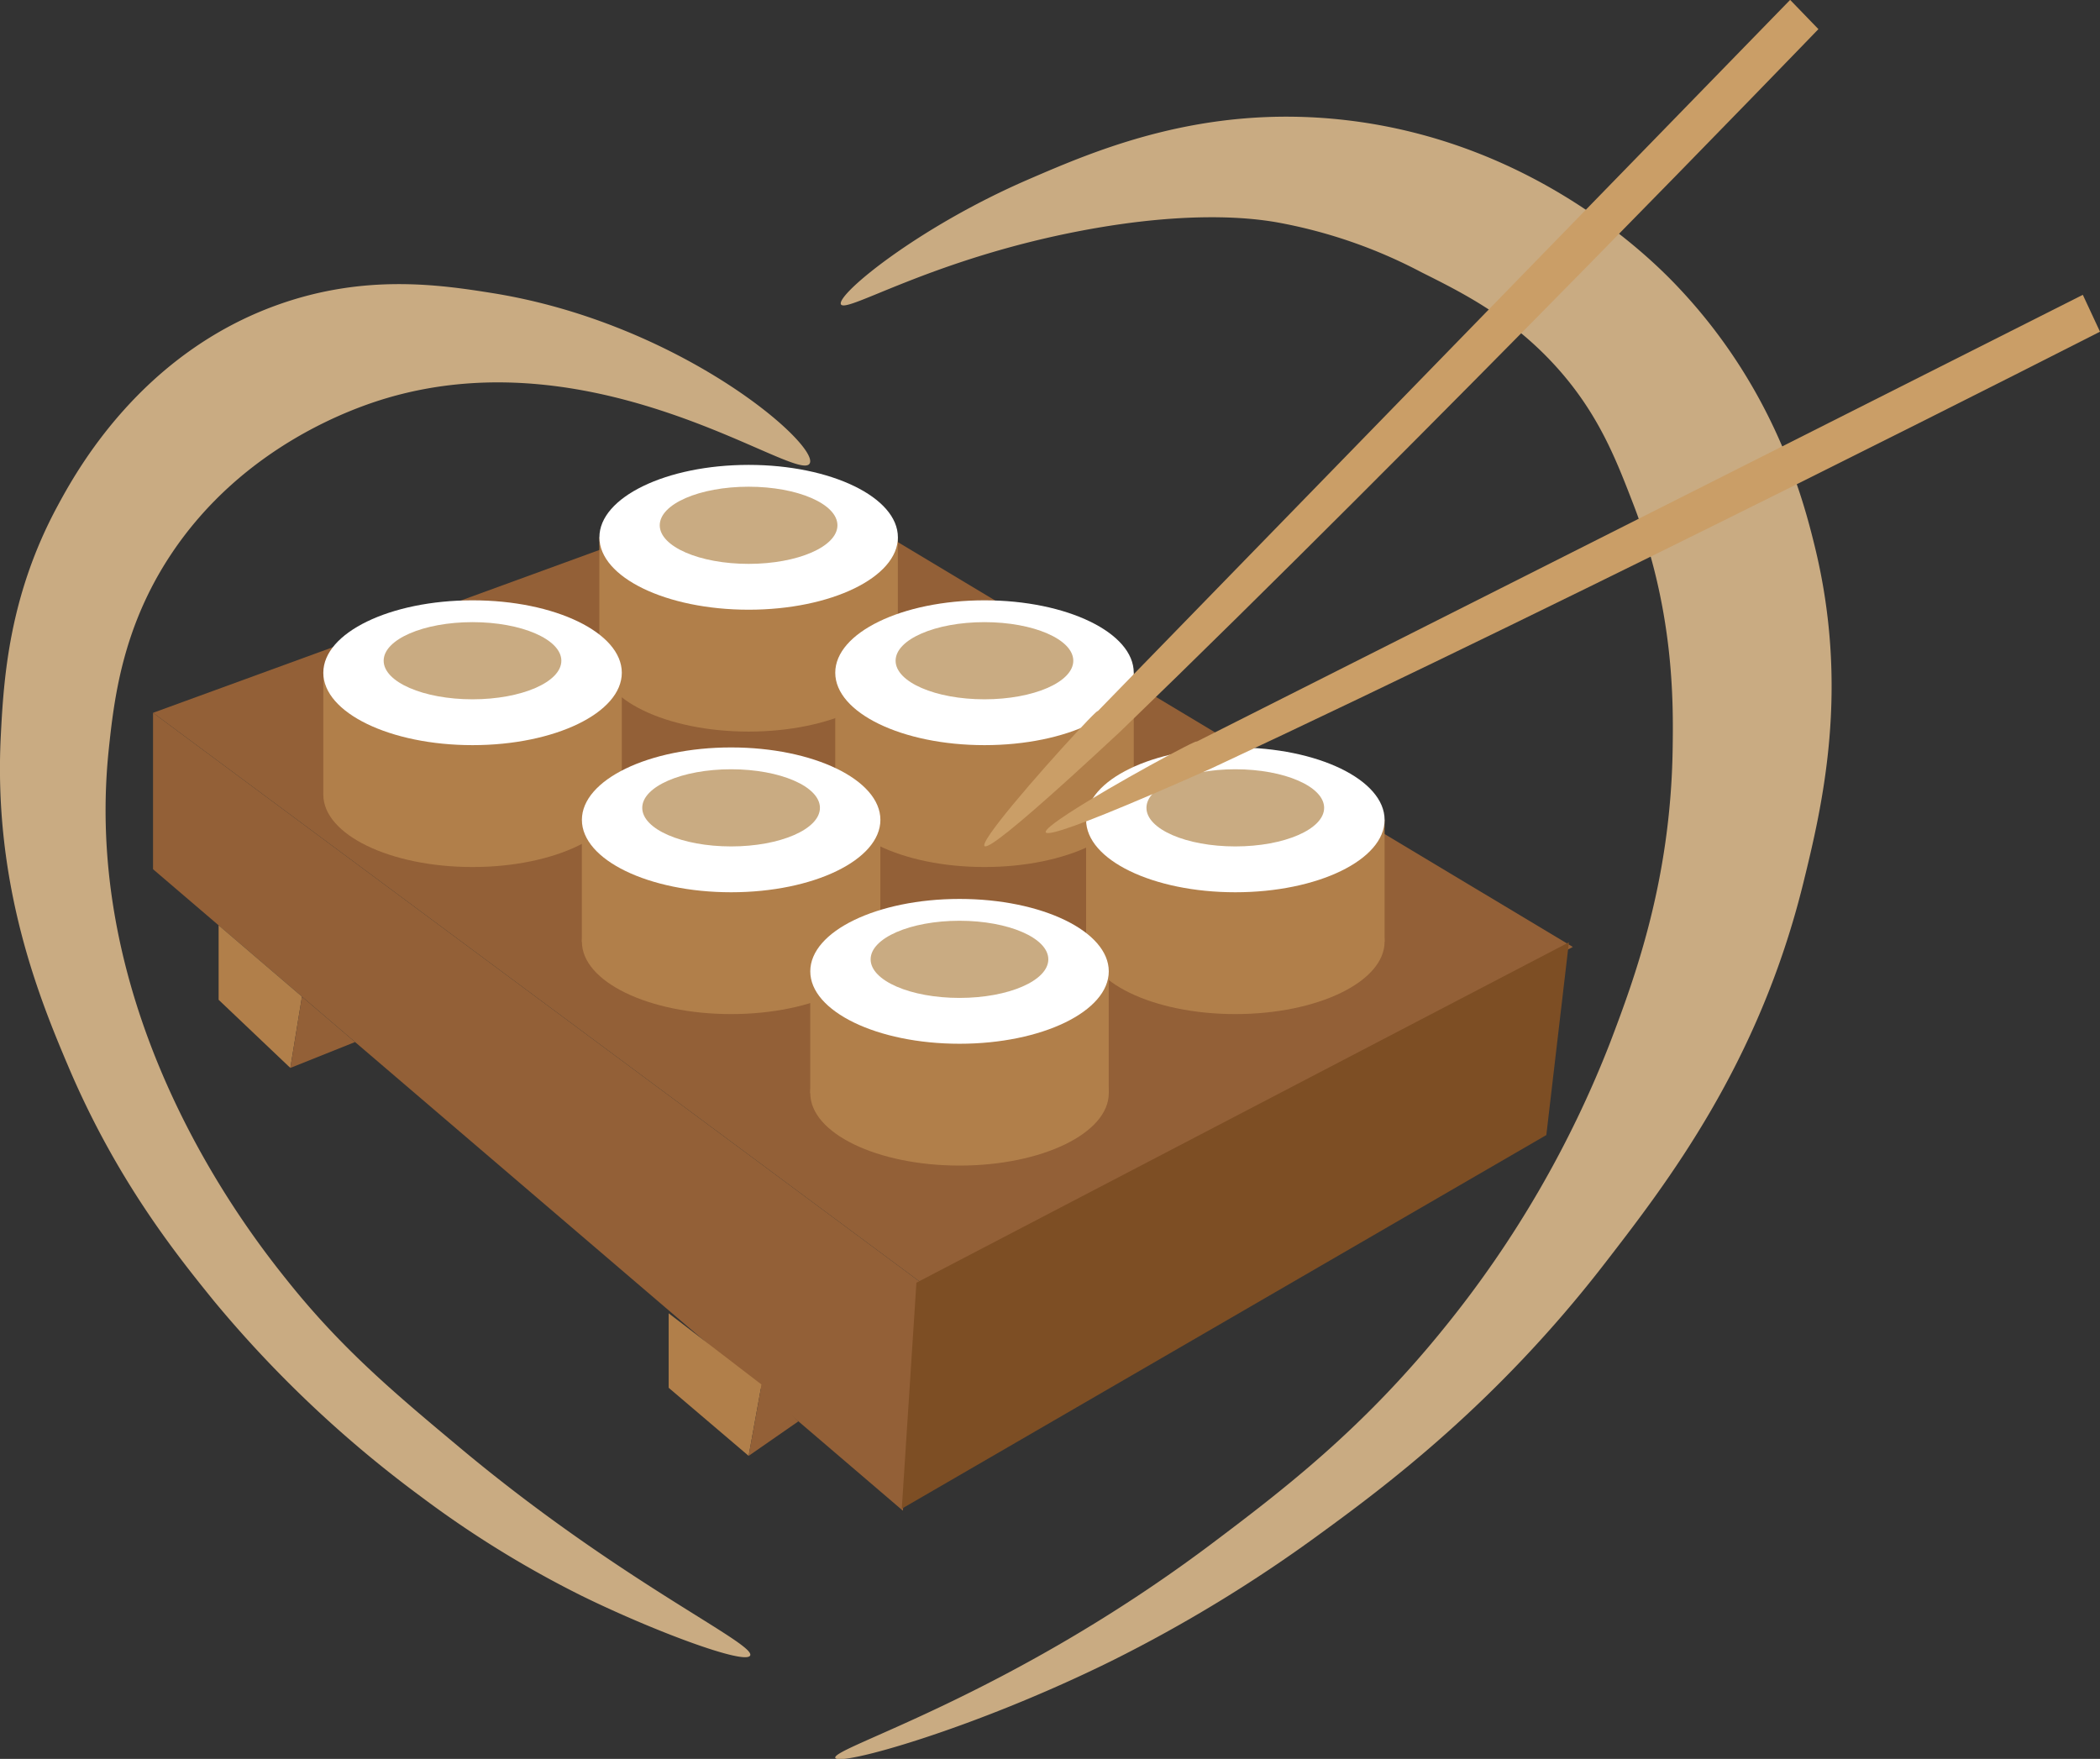 <svg id="Layer_1" data-name="Layer 1" xmlns="http://www.w3.org/2000/svg" viewBox="0 0 393.55 329.62"><rect x="0" y="0" width="393.55" height="329.62" fill="#333333" stroke="none"/><defs><style>.logo-cls-1{fill:#c9ab82;}.logo-cls-2{fill:#936037;}.logo-cls-3{fill:#7d4e24;}.logo-cls-4{fill:#b17f4a;}.logo-cls-5{fill:#fff;}.logo-cls-6{fill:#ca9e67;}</style></defs><path class="logo-cls-1" d="M281.05,334.37c1.79-3.52-24.28-26.3-59.57-31.92-9.73-1.55-23.69-3.6-39.9,2.13-26,9.19-38.07,31.45-41.49,37.77C131,359.19,130,374.54,129.45,385.43c-1.44,28.22,7.37,49.55,12.77,62.24,9,21.12,20.15,35,27.13,43.62A219.72,219.72,0,0,0,208.18,528a194.68,194.68,0,0,0,30.08,18.57c13.29,6.53,30.7,13.05,31.62,11.22,1.13-2.24-24.16-13.7-54.25-38.83-12.14-10.14-22.15-18.5-32.45-31.39-6.58-8.23-38.79-48.52-33.51-99.47,1-9.48,2.53-22.91,11.7-36.7,13.75-20.68,35-27.65,40.43-29.26C242.06,310.26,279,338.47,281.05,334.37Z" transform="translate(-129.3 -247.54)"/><path class="logo-cls-1" d="M286.9,304.58c1,1.74,17.09-8.5,45.13-13.82,20.82-3.94,32.63-2.21,36.26-1.61a93.58,93.58,0,0,1,27.37,9.4c7.82,3.91,16.89,8.44,25.29,17.73,8,8.85,11.29,17.61,14.36,25.53,7.72,19.91,7.6,37.05,7.45,46.28-.4,24.61-7.12,42.75-11.7,54.79a199.58,199.58,0,0,1-30.85,53.19c-15.6,19.4-30.61,30.81-44.15,41-38,28.48-71,38-70.22,39.9.67,1.64,25.75-5.35,51.6-18.09A268.83,268.83,0,0,0,376.8,534.9c11.76-8.57,32.82-24.17,53.19-50.53,11.72-15.16,28.87-37.34,37.24-71.28,3.62-14.68,8.73-36.48,2.13-63.3-2.11-8.57-7.48-29.29-25.54-48.4-4.71-5-26.84-27.4-62.76-31.39-26.42-2.93-46.29,5.66-59.05,11.17C301.33,290.11,285.94,302.81,286.9,304.58Z" transform="translate(-129.3 -247.54)"/><polygon class="logo-cls-2" points="28.68 133.58 148.63 89.82 294.76 177.46 172.51 240.29 28.68 133.58"/><polygon class="logo-cls-2" points="28.68 133.58 28.68 162.89 169.21 283.11 172.51 240.29 28.68 133.58"/><polygon class="logo-cls-3" points="169 282.73 289.79 212.71 294.02 176.59 171.74 240.38 169 282.73"/><polygon class="logo-cls-4" points="40.97 173.4 40.97 187.36 54.41 200.13 56.59 186.77 40.97 173.4"/><polygon class="logo-cls-4" points="125.31 246.11 125.31 260.07 140.3 272.83 142.72 259.47 125.31 246.11"/><polygon class="logo-cls-2" points="54.41 200.13 66.54 195.28 56.59 186.77 54.41 200.13"/><polygon class="logo-cls-2" points="140.3 272.83 149.62 266.36 142.72 259.47 140.3 272.83"/><ellipse class="logo-cls-4" cx="140.3" cy="123.53" rx="27.97" ry="13.57"/><rect class="logo-cls-4" x="112.32" y="100.69" width="55.94" height="22.83"/><ellipse class="logo-cls-5" cx="140.3" cy="100.69" rx="27.97" ry="13.57"/><ellipse class="logo-cls-1" cx="140.29" cy="98.44" rx="16.65" ry="7.23"/><ellipse class="logo-cls-4" cx="88.56" cy="148.91" rx="27.97" ry="13.57"/><rect class="logo-cls-4" x="60.59" y="126.07" width="55.94" height="22.83"/><ellipse class="logo-cls-5" cx="88.56" cy="126.07" rx="27.97" ry="13.57"/><ellipse class="logo-cls-1" cx="88.55" cy="123.82" rx="16.65" ry="7.23"/><ellipse class="logo-cls-4" cx="184.5" cy="148.91" rx="27.97" ry="13.57"/><rect class="logo-cls-4" x="156.53" y="126.07" width="55.94" height="22.83"/><ellipse class="logo-cls-5" cx="184.5" cy="126.07" rx="27.97" ry="13.57"/><ellipse class="logo-cls-1" cx="184.49" cy="123.82" rx="16.65" ry="7.23"/><ellipse class="logo-cls-4" cx="231.51" cy="176.47" rx="27.97" ry="13.57"/><rect class="logo-cls-4" x="203.54" y="153.64" width="55.94" height="22.83"/><ellipse class="logo-cls-5" cx="231.51" cy="153.64" rx="27.97" ry="13.57"/><ellipse class="logo-cls-1" cx="231.5" cy="151.39" rx="16.65" ry="7.23"/><ellipse class="logo-cls-4" cx="137.02" cy="176.47" rx="27.97" ry="13.57"/><rect class="logo-cls-4" x="109.04" y="153.64" width="55.94" height="22.83"/><ellipse class="logo-cls-5" cx="137.02" cy="153.64" rx="27.97" ry="13.57"/><ellipse class="logo-cls-1" cx="137.01" cy="151.39" rx="16.65" ry="7.23"/><ellipse class="logo-cls-4" cx="179.82" cy="204.86" rx="27.97" ry="13.57"/><rect class="logo-cls-4" x="151.84" y="182.03" width="55.94" height="22.83"/><ellipse class="logo-cls-5" cx="179.82" cy="182.03" rx="27.97" ry="13.57"/><ellipse class="logo-cls-1" cx="179.81" cy="179.78" rx="16.65" ry="7.23"/><path class="logo-cls-6" d="M335,380.84c.77-1.91-50.93,55.21,4.25,3.79C395.73,330.08,470.08,253,470.08,253l-5.3-5.48Z" transform="translate(-129.3 -247.54)"/><path class="logo-cls-6" d="M353.54,386.53c1.35-1.55-66.13,35.61,2.79,5,71.12-33.19,166.52-81.83,166.52-81.83l-3.22-6.91Z" transform="translate(-129.3 -247.54)"/></svg>